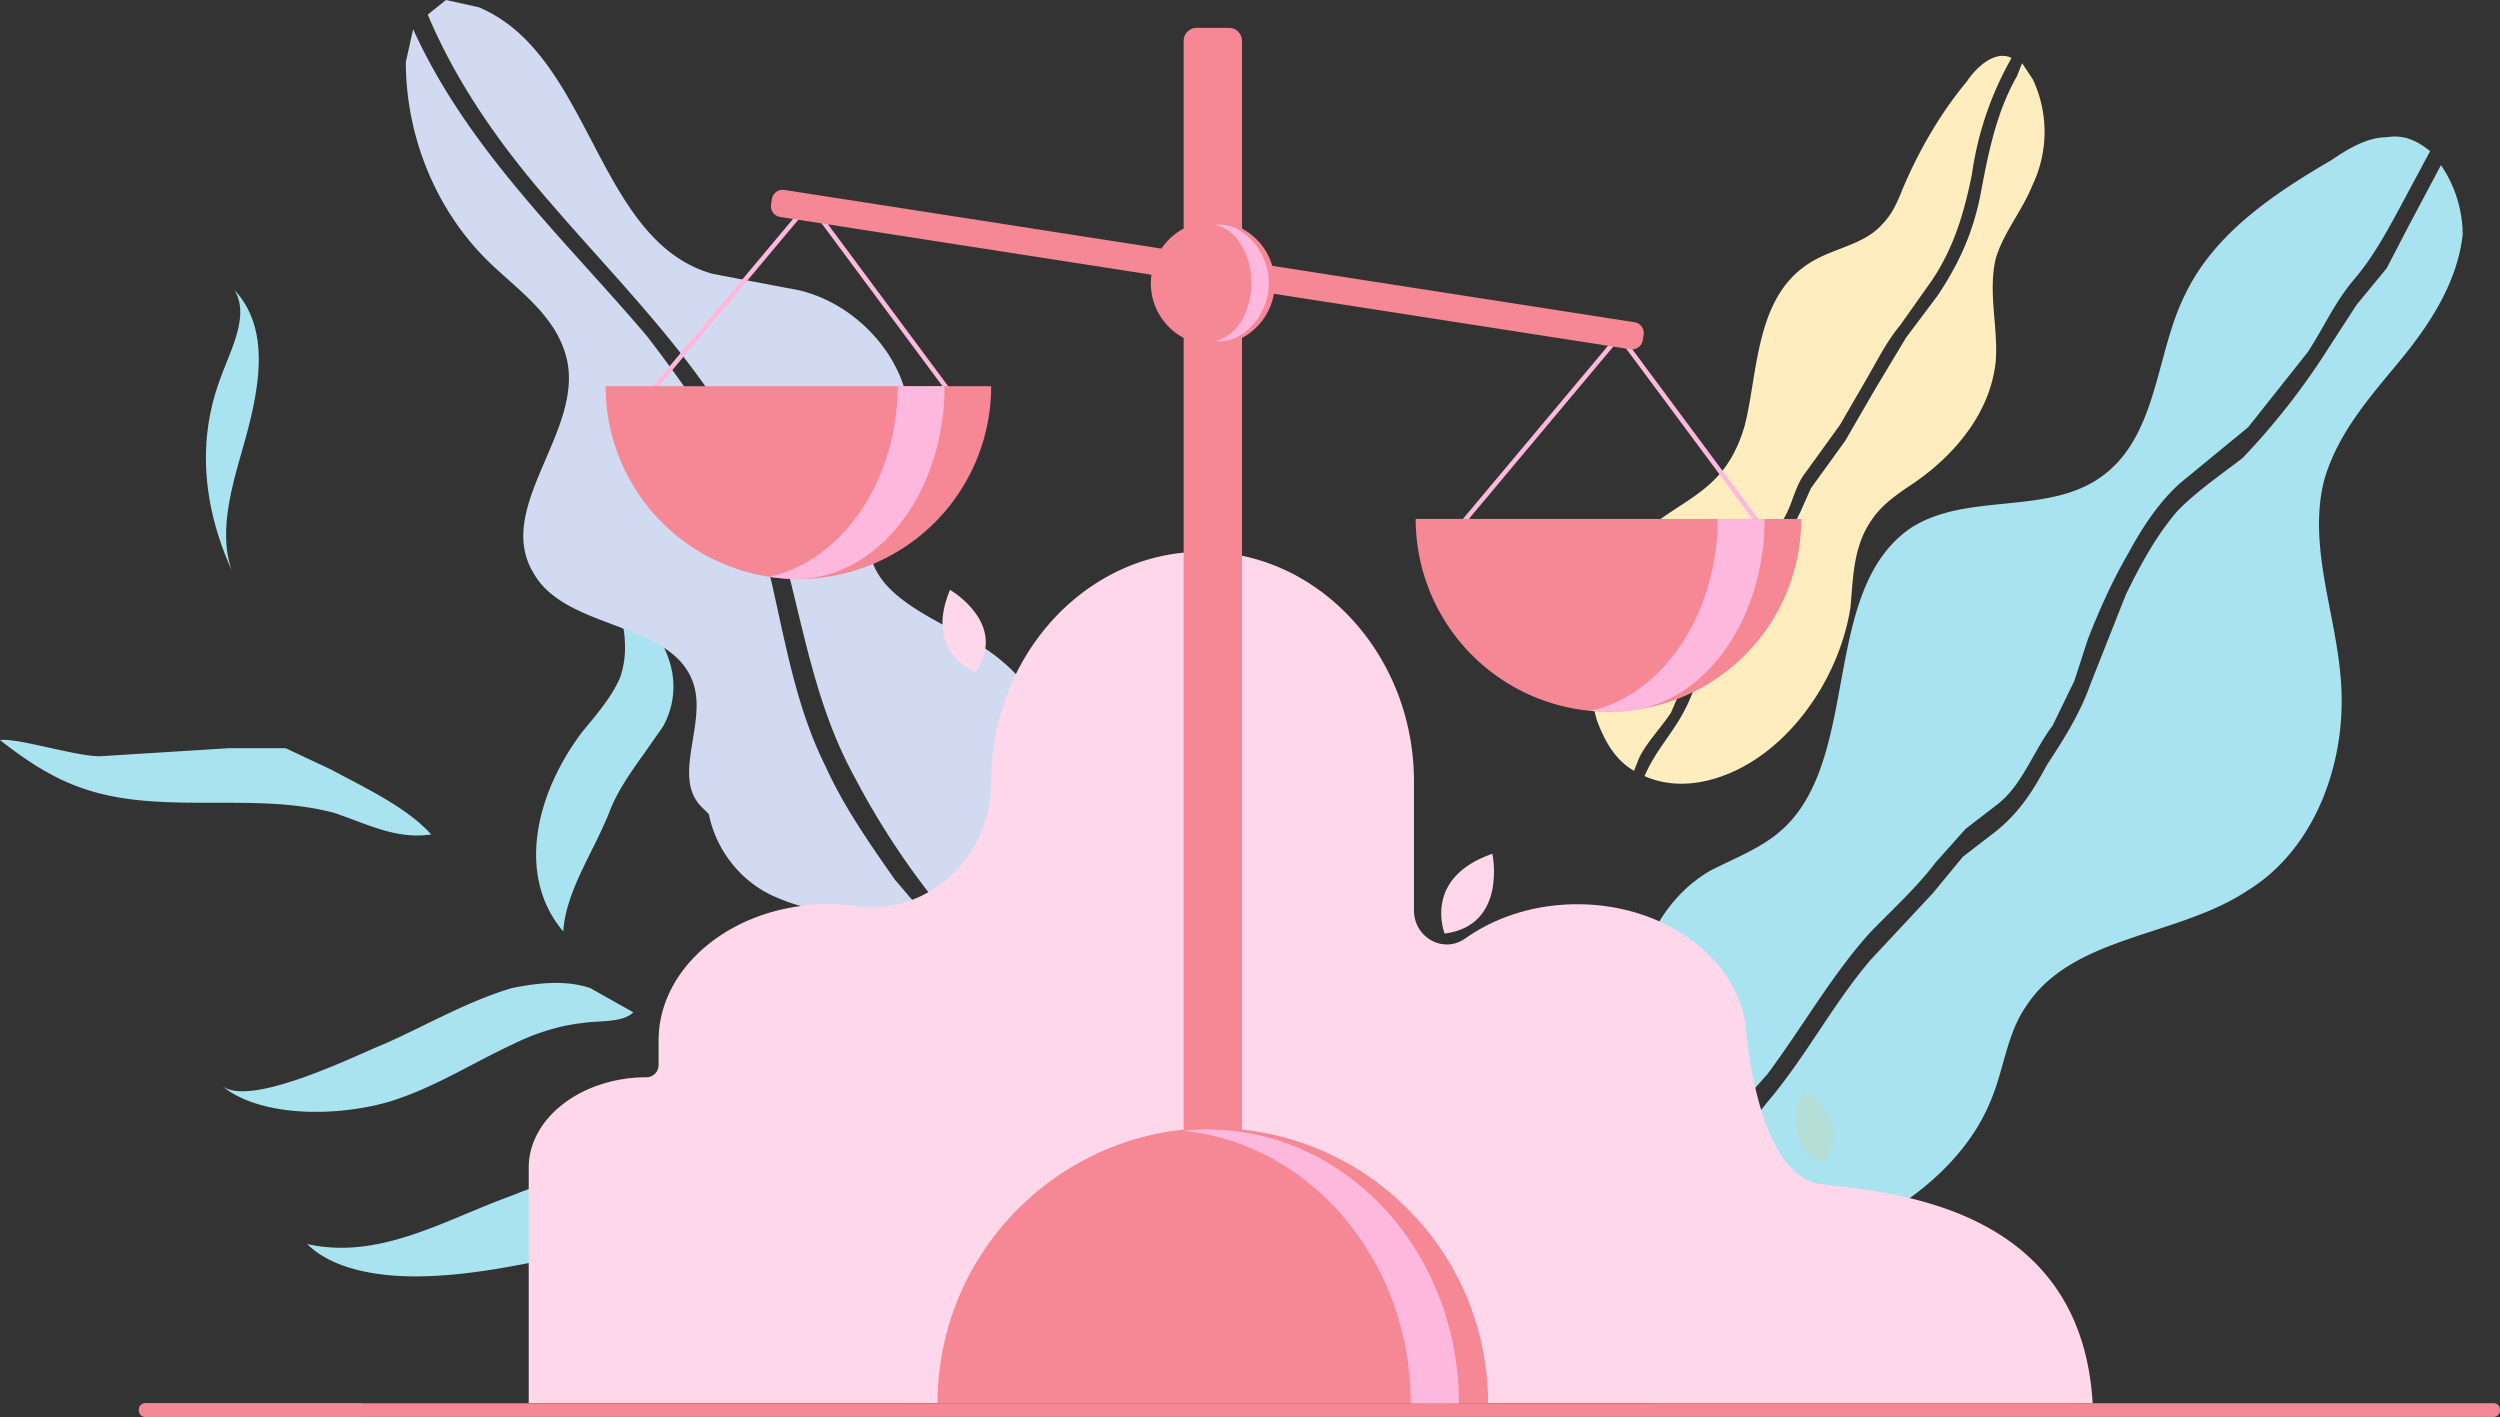 <svg xmlns="http://www.w3.org/2000/svg" width="1844.537" height="1045.487" viewBox="0 0 1844.537 1045.487">
  <rect x="0" y="0" width="1844.537" height="1045.487" fill="#333333" stroke="none"/>
  <g id="testing" transform="translate(-1437.996 -396.798)">
    <g id="Group_195" data-name="Group 195" transform="translate(76 5)">
      <path id="Path_6924" data-name="Path 6924" d="M2719.565,1251.953s34.212,10.24,44.677-32.776C2764.242,1219.177,2720.936,1214.1,2719.565,1251.953Z" fill="#e7c86d" opacity="0.2"/>
      <path id="Path_10106" data-name="Path 10106" d="M444.487,391.092c-35.791,47.721-47.721,107.372-13.919,147.139,1.988-29.825,21.872-57.663,33.8-87.488,5.965-15.907,15.907-29.826,25.849-43.744l13.919-19.884c9.942-17.9,9.942-37.779,1.988-55.674s-21.872-31.814-37.779-45.732c5.965,21.872,11.93,43.744,3.977,65.616C466.359,365.243,454.429,379.162,444.487,391.092Zm-115.325,51.7,3.977,15.907Zm-67.6,7.953c23.86,7.953,45.732,19.884,71.581,15.907-17.9-19.884-47.721-33.8-73.57-47.721l-33.8-15.907H184.011L88.57,408.988c-17.9,0-61.639-13.919-73.57-11.93,17.9,13.919,37.779,27.837,61.639,35.791C134.3,452.732,201.907,434.836,261.558,450.743ZM303.313,663.5c31.814-9.942,59.651-27.837,89.477-41.756,15.907-7.953,33.8-13.919,51.7-15.907,11.93-1.988,29.826,0,37.779-7.953l-31.814-17.9c-17.9-5.965-37.779-3.977-57.663,0-33.8,9.942-67.6,29.826-95.442,41.756-19.884,7.953-99.418,47.721-119.3,29.826C205.883,675.429,263.546,675.429,303.313,663.5ZM434.546,776.835c31.814-7.953,57.663-23.86,87.488-29.826l45.732-5.965,39.767,1.988c13.919,1.988,27.837,9.942,39.767,9.942-15.907-25.849-63.628-51.7-103.4-51.7a182.931,182.931,0,0,0-41.756,3.977c-37.779,5.965-75.558,13.919-109.36,27.837-49.709,17.9-97.43,47.721-151.116,35.791,17.9,17.9,49.709,23.86,79.535,23.86C358.988,792.742,396.767,784.789,434.546,776.835ZM193.953,182.314c11.93-41.756,21.872-87.488-5.965-117.314,11.93,19.884-3.977,45.732-11.93,69.593-15.907,45.732-9.942,93.453,9.942,137.2C176.058,243.953,186,210.151,193.953,182.314Z" transform="translate(1346.996 540.798)" fill="#a9e3ef"/>
      <path id="Path_6925" data-name="Path 6925" d="M632.219,480.094c-32.325-18.856-75.424-35.018-78.118-70.037-2.694-26.937,18.856-48.487,26.937-75.424,13.469-51.181-32.325-107.749-86.2-115.83l-56.568-10.775c-86.2-24.243-88.893-161.623-172.4-196.641L241.631,6,228.162,16.775c21.55,51.181,53.874,96.974,91.586,140.073,67.343,78.118,145.461,150.848,169.7,253.209,16.162,59.262,24.243,115.83,53.874,169.7a571.063,571.063,0,0,0,61.955,94.28c40.406-10.775,75.424-32.325,88.893-70.037C707.643,558.211,675.319,504.337,632.219,480.094ZM521.777,571.68c-26.937-53.874-32.325-113.136-48.487-169.7S424.8,299.615,389.785,253.822c-61.955-72.73-131.992-137.379-172.4-226.272L212,51.793c0,53.874,21.55,107.749,59.262,145.461,21.55,21.55,51.181,40.406,59.262,72.73,13.469,53.874-53.874,110.442-24.243,158.929,24.243,43.1,105.055,35.018,118.523,83.505,8.081,29.631-16.162,67.343,5.387,88.893l5.387,5.387c5.387,26.937,24.243,51.181,51.181,61.955,18.856,8.081,37.712,10.775,59.262,10.775l43.1-5.387-16.162-18.856C554.1,628.248,535.246,601.311,521.777,571.68Z" transform="translate(1449.428 385.798)" fill="#d1daf1"/>
      <path id="Path_10107" data-name="Path 10107" d="M557.1,484.86l17.532-40.908c9.74-25.324,19.48-46.752,37.012-68.18,9.74-11.688,21.428-21.428,29.22-35.064,5.844-9.74,7.792-23.376,15.584-33.116l25.324-35.064L703.2,235.516C711,221.88,716.839,210.192,726.579,198.5l23.376-33.116c15.584-23.376,23.376-48.7,29.22-77.92A241.55,241.55,0,0,1,808.4,1.756C796.707-4.088,783.071,7.6,775.279,19.288c-19.48,23.376-35.064,50.648-46.752,77.92-3.9,9.74-7.792,19.48-15.584,27.272-13.636,15.584-37.012,17.532-54.544,29.22-38.96,25.324-37.012,79.868-46.752,118.828-15.584,54.544-50.648,52.6-85.712,89.608-27.272,29.22-35.064,89.608-23.376,128.568,5.844,15.584,13.636,29.22,27.272,37.012l3.9-9.74C539.572,506.288,549.312,496.548,557.1,484.86ZM785.019,105c-5.844,27.272-15.584,48.7-31.168,72.076l-23.376,31.168L707.1,247.2l-21.428,37.012L660.348,319.28l-7.792,17.532L644.764,352.4l-27.272,31.168c-19.48,23.376-29.22,48.7-40.908,75.972a129.2,129.2,0,0,1-17.532,37.012c-7.792,11.688-15.584,21.428-21.428,35.064,17.532,7.792,38.96,7.792,62.336-1.948,46.752-19.48,81.816-72.076,89.608-122.724,1.948-21.428,1.948-44.8,15.584-64.284,7.792-11.688,19.48-19.48,31.168-27.272,31.168-21.428,56.492-52.6,60.388-89.608,1.948-25.324-5.844-50.648,0-75.972,5.844-19.48,19.48-35.064,27.272-54.544a90.961,90.961,0,0,0,0-77.92L816.187,5.652l-3.9,9.74C796.707,42.664,790.863,73.832,785.019,105Z" transform="translate(2037.755 432.798)" fill="#ffedbf"/>
      <path id="Path_10108" data-name="Path 10108" d="M1027.791,219.972l-22.044,26.748-20.04,30.863a524.593,524.593,0,0,1-64.128,82.3c-16.032,12.345-34.068,24.69-48.1,39.093-16.032,18.518-28.056,41.15-38.076,61.725l-26.052,65.84c-8.016,22.633-20.04,41.15-32.064,59.668-10.02,18.518-20.04,34.978-38.076,49.38l-24.048,18.518-22.044,26.747-46.092,49.38c-28.056,32.92-48.1,72.013-76.152,104.933-14.028,18.518-32.064,32.92-44.088,51.438l-28.056,45.265c40.08,28.805,102.2,18.518,148.3-8.23,36.072-18.518,72.144-49.38,88.176-88.473,10.02-22.633,12.024-49.38,26.052-69.955,34.068-53.5,112.224-51.438,164.329-86.415,50.1-30.863,74.148-96.7,68.136-158.428-4.008-47.323-24.048-96.7-12.024-144.025,10.02-34.978,34.068-61.725,56.112-88.473s42.084-57.61,46.092-92.588a91.681,91.681,0,0,0-16.032-51.438l-24.048,45.265Zm-501,644,44.088-49.38c26.052-34.978,48.1-74.07,76.152-104.933,16.032-16.46,34.068-32.92,48.1-51.438l22.044-24.69,24.048-18.518c18.036-14.4,26.052-39.093,40.08-57.61l16.032-32.92,10.02-30.863c8.016-20.575,18.036-43.208,30.06-63.783,10.02-18.518,22.044-37.035,38.076-51.438l50.1-41.15L969.674,281.7c12.024-18.518,20.04-37.035,34.068-53.5s24.048-34.978,34.068-53.5l22.044-41.15c-10.02-8.23-20.04-12.345-32.064-10.288-14.028,0-28.056,8.23-40.08,16.46-42.084,24.69-86.172,53.5-108.216,98.76-22.044,43.208-20.04,102.875-60.12,133.738s-100.2,12.345-142.285,39.093c-70.14,47.323-34.068,179-102.2,228.383-14.028,10.287-30.06,16.46-46.092,24.69-50.1,28.805-70.14,100.818-50.1,156.37-16.032,30.863-16.032,69.955,6.012,96.7l4.008,4.115,2-2.057C502.74,901.006,512.76,880.431,526.788,863.971Z" transform="translate(2095.097 369.798)" fill="#a9e3ef"/>
      <path id="Path_6907" data-name="Path 6907" d="M2905.978,1427.082c-8.69-147.811-152.551-155.429-200.772-161.746s-55.411-118.55-55.411-118.55c-7.847-49.354-60.638-87.824-124.062-87.824h0c-31.587,0-60.536,9.543-82.61,25.22-16.12,11.448-37.885-.493-37.885-20.9V968.349c0-93.212-70.171-169.477-155.936-169.477h0c-85.765,0-155.936,76.265-155.936,169.477h0c0,55.8-46.7,99.243-99.491,92.026a154.374,154.374,0,0,0-20.9-1.413h0c-68.786,0-125.066,45.253-125.066,100.562v17.921a8.974,8.974,0,0,1-8.759,9.178h-.09c-47.835,0-86.972,30.031-86.972,66.734V1427l898.709.08h255.179Z" fill="#fed7ea"/>
      <path id="Path_6908" data-name="Path 6908" d="M2427.874,1080.614s-16.614-40.992,35.207-58.908C2463.081,1021.706,2474.385,1074.513,2427.874,1080.614Z" fill="#fed7ea"/>
      <path id="Path_6909" data-name="Path 6909" d="M2081.854,887.639s-38.535-13.8-18.955-60.615C2062.9,827.024,2106.316,851.775,2081.854,887.639Z" fill="#fed7ea"/>
      <path id="Path_6911" data-name="Path 6911" d="M3202.169,1427.082H2583.85a3.821,3.821,0,0,0-.8.088H1629.721a4.083,4.083,0,0,0-1.086-.152H1468.947a4.782,4.782,0,0,0-4.525,4.978v.311a4.782,4.782,0,0,0,4.525,4.978h159.688a4.135,4.135,0,0,0,.758-.076H3202.17a4.674,4.674,0,0,0,4.362-4.909v-.307A4.676,4.676,0,0,0,3202.169,1427.082Z" fill="#f68895"/>
      <g id="Group_186" data-name="Group 186">
        <g id="Group_185" data-name="Group 185">
          <path id="Path_6912" data-name="Path 6912" d="M2673.816,799.874,2556.733,642.212,2431.518,791.629l-2.578-2.159,127.954-152.682,1.269,1.71,118.352,159.371Z" fill="#feb8dd"/>
        </g>
      </g>
      <path id="Path_6913" data-name="Path 6913" d="M2548.744,916.9a142.238,142.238,0,0,0,142.238-142.238H2406.5A142.24,142.24,0,0,0,2548.744,916.9Z" fill="#f68895"/>
      <path id="Path_6914" data-name="Path 6914" d="M2535.054,916.252a179.64,179.64,0,0,0,19.06.65c60.659,0,109.833-63.682,109.833-142.239h-34.618C2629.328,845.595,2587.493,905.506,2535.054,916.252Z" fill="#feb8dd"/>
      <g id="Group_188" data-name="Group 188">
        <g id="Group_187" data-name="Group 187">
          <path id="Path_6915" data-name="Path 6915" d="M2076.131,701.973,1959.049,544.312,1833.832,693.729l-2.577-2.16,127.953-152.682L2078.83,699.968Z" fill="#feb8dd"/>
        </g>
      </g>
      <path id="Path_6916" data-name="Path 6916" d="M1951.059,819A142.237,142.237,0,0,0,2093.3,676.763H1808.821A142.238,142.238,0,0,0,1951.059,819Z" fill="#f68895"/>
      <path id="Path_6917" data-name="Path 6917" d="M1929.231,817.337A147.758,147.758,0,0,0,1949.075,819c60.659,0,109.833-63.682,109.833-142.239h-34.619C2024.289,747.694,1981.671,806.591,1929.231,817.337Z" fill="#feb8dd"/>
      <path id="Path_6918" data-name="Path 6918" d="M2567.978,629.534l-267.253-41.585a45.83,45.83,0,0,0-22.368-27.512V421.953a9.613,9.613,0,0,0-9.585-9.585h-23.867a9.613,9.613,0,0,0-9.585,9.585V560.436a45.958,45.958,0,0,0-16.4,14.783l-278.19-43.287a8.094,8.094,0,0,0-9.214,6.733l-.62,3.986a8.092,8.092,0,0,0,6.732,9.214l273.925,42.623a45.664,45.664,0,0,0,23.766,46.647v584.107c-102.041,10.748-181.562,97.057-181.562,201.945h406.16c0-104.889-79.52-191.2-181.562-201.945v-584.1a45.764,45.764,0,0,0,23.539-32.589l262.98,40.92a8.094,8.094,0,0,0,9.214-6.733l.621-3.987A8.094,8.094,0,0,0,2567.978,629.534Z" fill="#f68895"/>
      <path id="Path_6919" data-name="Path 6919" d="M2235.319,1226.116c93.981,9.759,167.5,96.055,167.5,201.072H2438.4c0-111.56-82.957-201.995-185.288-201.995A170.026,170.026,0,0,0,2235.319,1226.116Z" fill="#feb8dd"/>
      <path id="Path_6920" data-name="Path 6920" d="M2258.52,643.251a22.175,22.175,0,0,0,3.9.348c16.912,0,35.775-19.041,35.775-42.812s-18.863-43.261-35.775-43.261a22.171,22.171,0,0,0-3.9.348c15.07,2.7,26.714,20.778,26.714,42.688S2273.59,640.555,2258.52,643.251Z" fill="#feb8dd"/>
      <path id="Path_6921" data-name="Path 6921" d="M2072.381,1332.272c.038-.152.076-.267.1-.355C2072.464,1332.006,2072.426,1332.127,2072.381,1332.272Z" fill="#e9ca6d"/>
      <path id="Path_6922" data-name="Path 6922" d="M2072.527,1331.752c-.007.031-.02.076-.038.146C2072.5,1331.828,2072.521,1331.777,2072.527,1331.752Z" fill="#e9ca6d"/>
      <path id="Path_6923" data-name="Path 6923" d="M2708.253,1249.79s21.335-28.64-15.5-53.2C2692.753,1196.592,2673.158,1235.543,2708.253,1249.79Z" fill="#e7c86d" opacity="0.2"/>
    </g>
  </g>
</svg>
